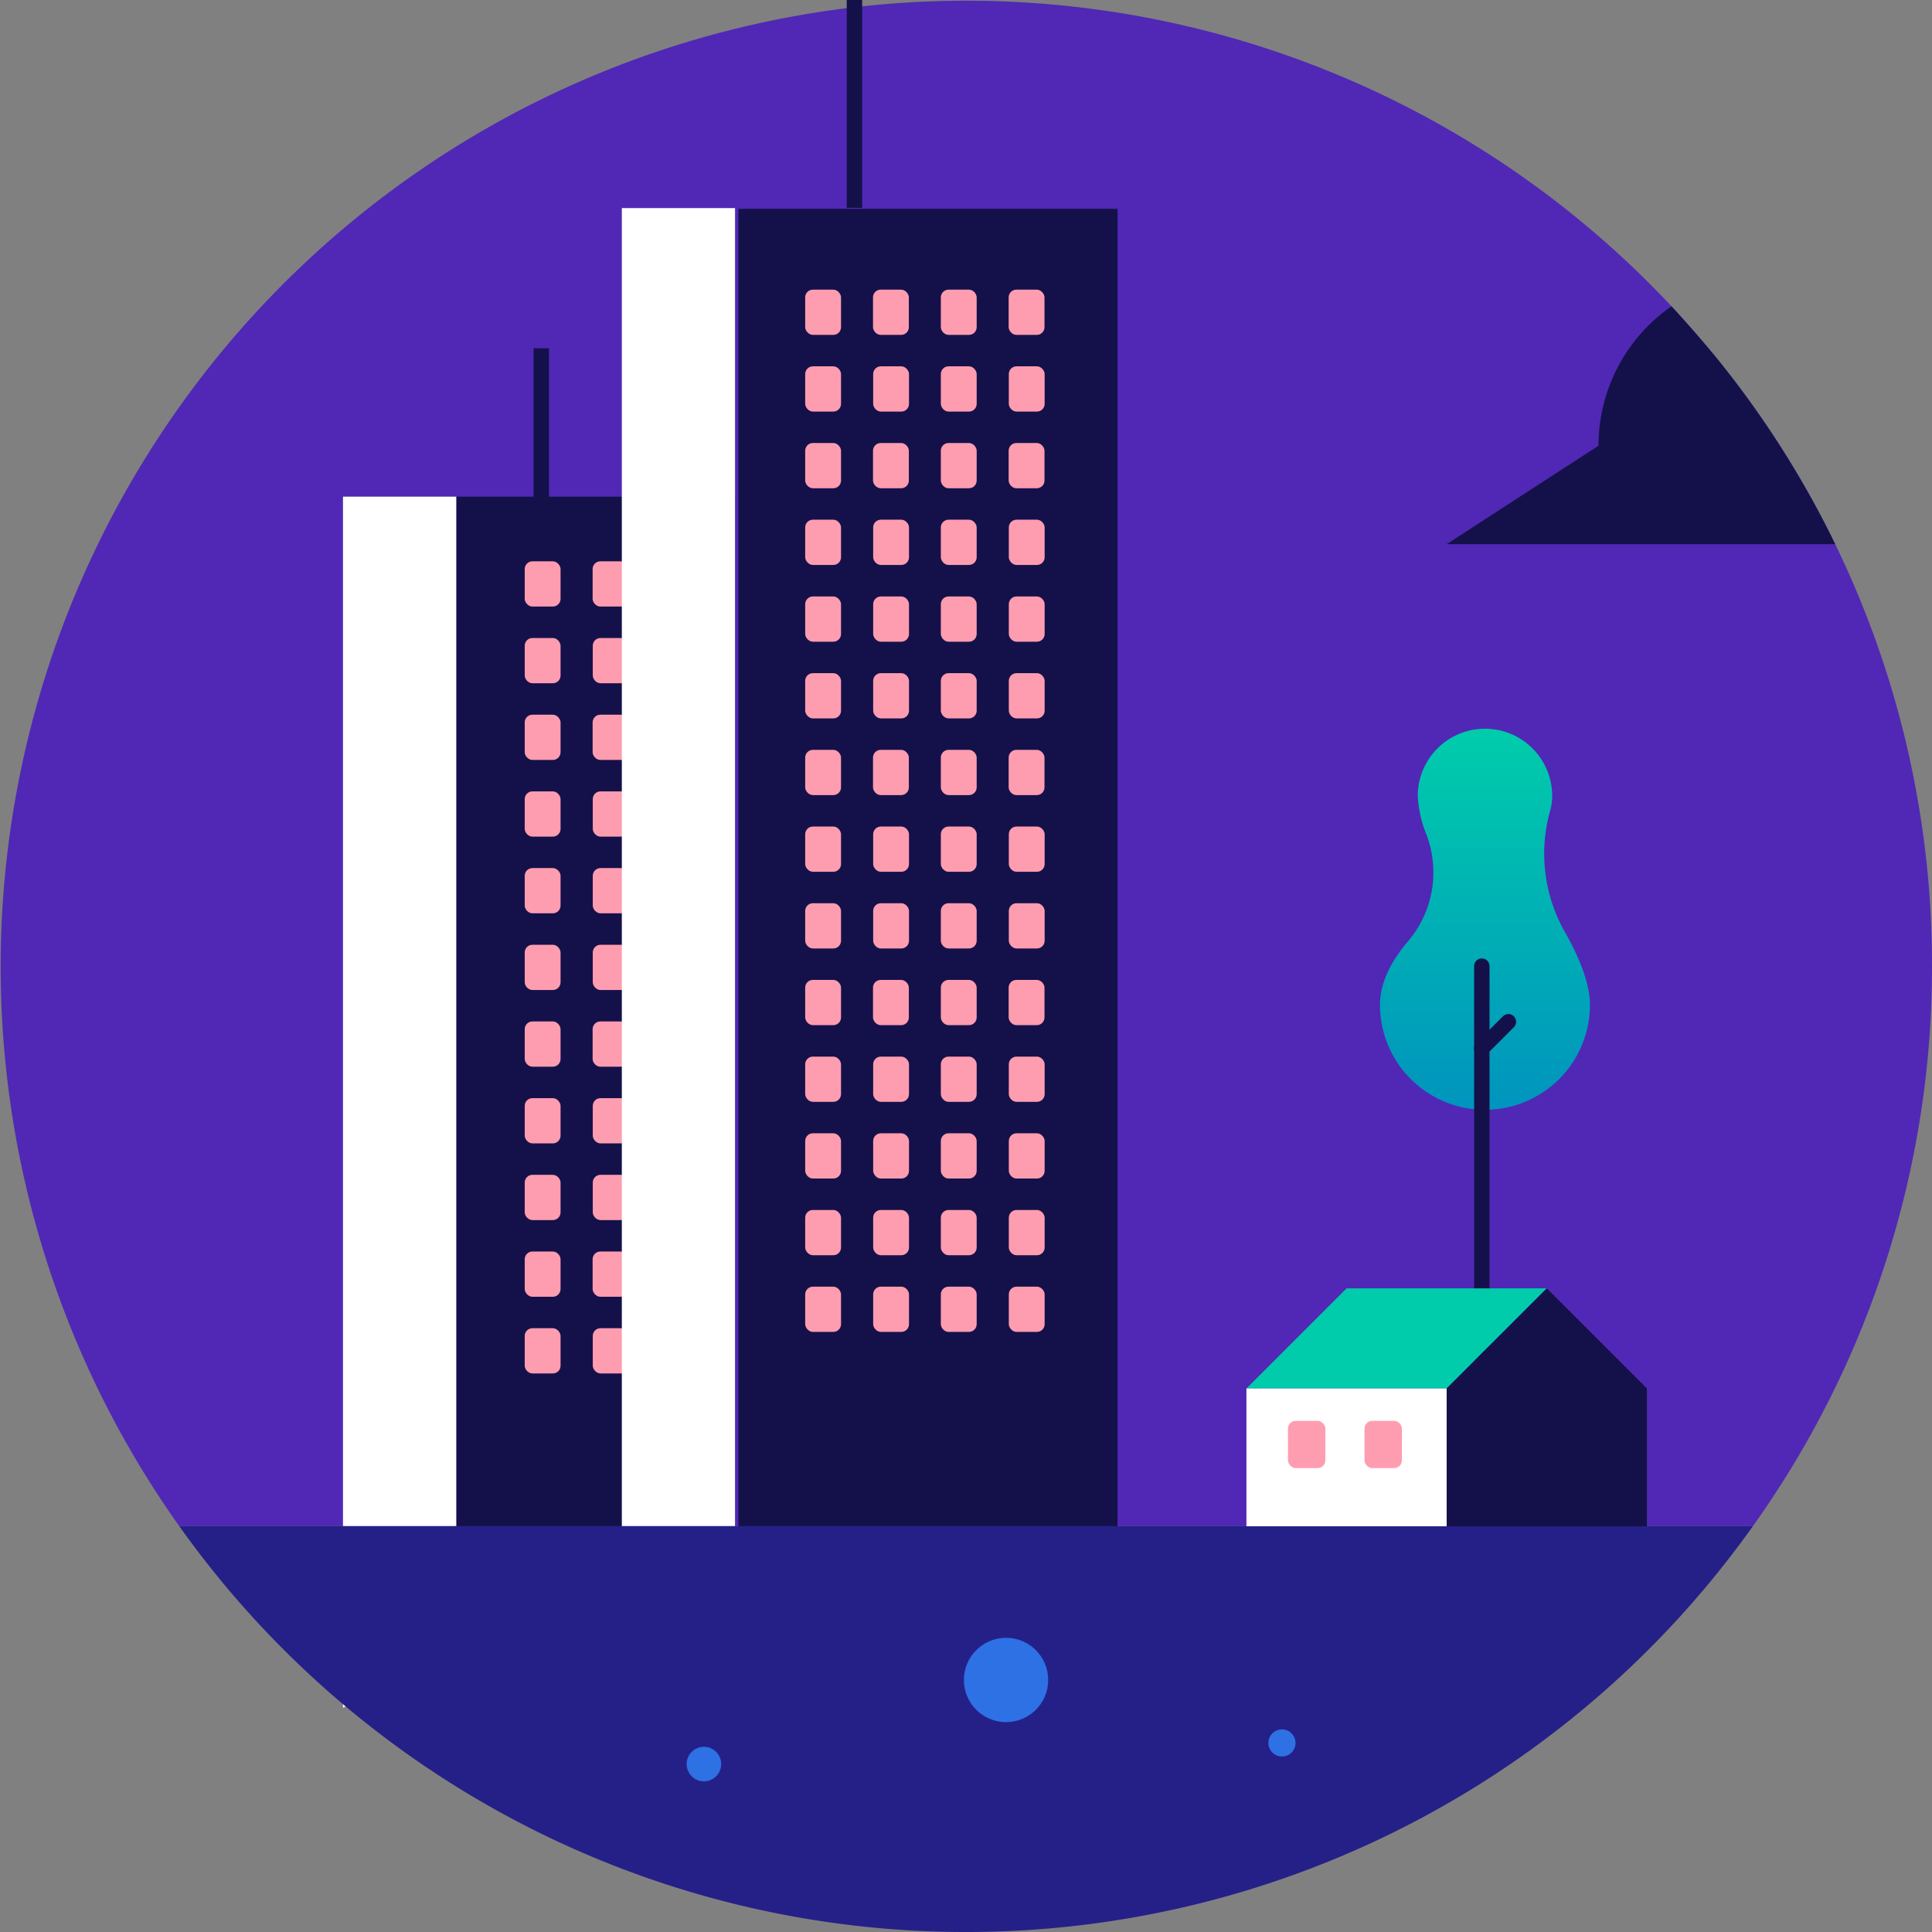 <svg xmlns="http://www.w3.org/2000/svg" xmlns:xlink="http://www.w3.org/1999/xlink" viewBox="0 0 250.67 250.67"><rect x="0" y="0" width="250.67" height="250.67" fill="#808080" stroke="none"/><defs><style>.cls-1{fill:#5028b5;}.cls-2{fill:url(#Dégradé_sans_nom_31);}.cls-3,.cls-5{fill:none;stroke:#14114a;stroke-width:2px;}.cls-3{stroke-linecap:round;stroke-linejoin:round;}.cls-4{fill:#14114a;}.cls-5{stroke-miterlimit:10;}.cls-6{fill:#fff;}.cls-7{fill:#ff9db0;}.cls-8{fill:#252088;}.cls-9{fill:#2d71e5;}.cls-10{fill:#00ccab;}</style><linearGradient id="Dégradé_sans_nom_31" x1="192.67" y1="144.01" x2="192.67" y2="94.6" gradientUnits="userSpaceOnUse"><stop offset="0" stop-color="#0094be"/><stop offset="1" stop-color="#00ccab"/></linearGradient></defs><title>Fichier 4</title><g id="Calque_2" data-name="Calque 2"><g id="Calque_1-2" data-name="Calque 1"><path class="cls-1" d="M250.67,125.33A124.8,124.8,0,0,1,227.44,198H23.25A125.32,125.32,0,0,1,216.87,39.74q3,3.25,5.86,6.72a124.86,124.86,0,0,1,27.94,78.87Z"/><path class="cls-2" d="M203.15,121.12a20.58,20.58,0,0,1-2.05-15.85,6.86,6.86,0,0,0,.29-2,8.72,8.72,0,1,0-17.44,0,15.33,15.33,0,0,0,1.12,5,13.79,13.79,0,0,1-2.35,13.82c-2,2.33-3.67,5.21-3.67,8.28a13.62,13.62,0,0,0,27.24,0C206.29,127.6,204.9,124.24,203.15,121.12Z"/><line class="cls-3" x1="192.26" y1="136.02" x2="192.26" y2="125.35"/><polyline class="cls-3" points="192.26 193.67 192.26 136.02 195.71 132.57"/><path class="cls-4" d="M238.11,70.6H187.7l19.7-12.77a22,22,0,0,1,9.47-18.09q3,3.25,5.86,6.72A125.61,125.61,0,0,1,238.11,70.6Z"/><line class="cls-5" x1="110.86" y1="26.97" x2="110.86"/><path class="cls-4" d="M145,27.09V205.68h0l-.39.4a16,16,0,0,0-1.76,2.28h-7a1.57,1.57,0,0,0-1.58,1.58v9.83c-10.67-6-20.92-15.78-38.47-16.6V27.09Z"/><path class="cls-6" d="M59.21,64.44V214c-3.72,2-7.42,4-11.19,5.89l-1.14.57c-.79.38-1.58.75-2.38,1.11h0V64.44Z"/><path class="cls-4" d="M95.37,64.44V203.16c-.66,0-1.34,0-2,0a50,50,0,0,0-12.69,1.67c-7.59,2-14.56,5.5-21.45,9.17V64.44Z"/><rect class="cls-7" x="68.08" y="72.83" width="4.65" height="5.87" rx="1" ry="1"/><rect class="cls-7" x="76.89" y="72.83" width="4.65" height="5.87" rx="1" ry="1"/><rect class="cls-7" x="68.08" y="82.78" width="4.65" height="5.87" rx="1" ry="1"/><rect class="cls-7" x="76.91" y="82.78" width="4.65" height="5.87" rx="1" ry="1"/><rect class="cls-7" x="68.08" y="92.73" width="4.65" height="5.87" rx="1" ry="1"/><rect class="cls-7" x="76.89" y="92.73" width="4.65" height="5.87" rx="1" ry="1"/><rect class="cls-7" x="68.08" y="102.68" width="4.65" height="5.87" rx="1" ry="1"/><rect class="cls-7" x="76.91" y="102.68" width="4.65" height="5.87" rx="1" ry="1"/><rect class="cls-7" x="68.08" y="112.63" width="4.65" height="5.87" rx="1" ry="1"/><rect class="cls-7" x="76.91" y="112.63" width="4.65" height="5.87" rx="1" ry="1"/><rect class="cls-7" x="68.08" y="122.58" width="4.65" height="5.87" rx="1" ry="1"/><rect class="cls-7" x="76.91" y="122.58" width="4.65" height="5.87" rx="1" ry="1"/><rect class="cls-7" x="68.08" y="132.53" width="4.65" height="5.87" rx="1" ry="1"/><rect class="cls-7" x="76.89" y="132.53" width="4.65" height="5.87" rx="1" ry="1"/><rect class="cls-7" x="68.08" y="142.48" width="4.65" height="5.87" rx="1" ry="1"/><rect class="cls-7" x="76.91" y="142.48" width="4.65" height="5.87" rx="1" ry="1"/><rect class="cls-7" x="68.08" y="152.43" width="4.65" height="5.87" rx="1" ry="1"/><rect class="cls-7" x="76.91" y="152.43" width="4.65" height="5.87" rx="1" ry="1"/><rect class="cls-7" x="68.08" y="162.38" width="4.65" height="5.87" rx="1" ry="1"/><rect class="cls-7" x="76.89" y="162.38" width="4.65" height="5.87" rx="1" ry="1"/><rect class="cls-7" x="68.08" y="172.33" width="4.65" height="5.87" rx="1" ry="1"/><rect class="cls-7" x="76.91" y="172.33" width="4.65" height="5.87" rx="1" ry="1"/><path class="cls-6" d="M95.37,27v176.2c-.66,0-1.34,0-2,0a50,50,0,0,0-12.69,1.67V27Z"/><rect class="cls-7" x="104.47" y="37.58" width="4.65" height="5.87" rx="1" ry="1"/><rect class="cls-7" x="113.27" y="37.58" width="4.65" height="5.87" rx="1" ry="1"/><rect class="cls-7" x="104.47" y="47.53" width="4.65" height="5.87" rx="1" ry="1"/><rect class="cls-7" x="113.29" y="47.53" width="4.65" height="5.87" rx="1" ry="1"/><rect class="cls-7" x="122.07" y="37.58" width="4.65" height="5.87" rx="1" ry="1"/><rect class="cls-7" x="130.87" y="37.58" width="4.65" height="5.87" rx="1" ry="1"/><rect class="cls-7" x="122.07" y="47.53" width="4.65" height="5.87" rx="1" ry="1"/><rect class="cls-7" x="130.89" y="47.53" width="4.65" height="5.87" rx="1" ry="1"/><rect class="cls-7" x="104.47" y="57.48" width="4.65" height="5.87" rx="1" ry="1"/><rect class="cls-7" x="113.27" y="57.48" width="4.65" height="5.87" rx="1" ry="1"/><rect class="cls-7" x="104.47" y="67.43" width="4.65" height="5.87" rx="1" ry="1"/><rect class="cls-7" x="113.29" y="67.43" width="4.65" height="5.87" rx="1" ry="1"/><rect class="cls-7" x="122.07" y="57.48" width="4.65" height="5.87" rx="1" ry="1"/><rect class="cls-7" x="130.87" y="57.48" width="4.65" height="5.87" rx="1" ry="1"/><rect class="cls-7" x="122.07" y="67.43" width="4.65" height="5.87" rx="1" ry="1"/><rect class="cls-7" x="130.89" y="67.43" width="4.65" height="5.87" rx="1" ry="1"/><rect class="cls-7" x="104.47" y="77.39" width="4.65" height="5.87" rx="1" ry="1"/><rect class="cls-7" x="113.29" y="77.39" width="4.65" height="5.87" rx="1" ry="1"/><rect class="cls-7" x="122.07" y="77.39" width="4.65" height="5.87" rx="1" ry="1"/><rect class="cls-7" x="130.89" y="77.39" width="4.65" height="5.87" rx="1" ry="1"/><rect class="cls-7" x="104.47" y="87.34" width="4.65" height="5.87" rx="1" ry="1"/><rect class="cls-7" x="113.29" y="87.34" width="4.65" height="5.87" rx="1" ry="1"/><rect class="cls-7" x="122.07" y="87.34" width="4.65" height="5.87" rx="1" ry="1"/><rect class="cls-7" x="130.89" y="87.34" width="4.65" height="5.87" rx="1" ry="1"/><rect class="cls-7" x="104.47" y="97.29" width="4.65" height="5.87" rx="1" ry="1"/><rect class="cls-7" x="113.27" y="97.29" width="4.65" height="5.87" rx="1" ry="1"/><rect class="cls-7" x="104.47" y="107.24" width="4.65" height="5.87" rx="1" ry="1"/><rect class="cls-7" x="113.29" y="107.24" width="4.65" height="5.87" rx="1" ry="1"/><rect class="cls-7" x="122.07" y="97.29" width="4.65" height="5.87" rx="1" ry="1"/><rect class="cls-7" x="130.87" y="97.29" width="4.65" height="5.87" rx="1" ry="1"/><rect class="cls-7" x="122.07" y="107.24" width="4.65" height="5.87" rx="1" ry="1"/><rect class="cls-7" x="130.89" y="107.24" width="4.65" height="5.87" rx="1" ry="1"/><rect class="cls-7" x="104.47" y="117.19" width="4.65" height="5.87" rx="1" ry="1"/><rect class="cls-7" x="113.29" y="117.19" width="4.65" height="5.87" rx="1" ry="1"/><rect class="cls-7" x="122.07" y="117.19" width="4.65" height="5.87" rx="1" ry="1"/><rect class="cls-7" x="130.89" y="117.19" width="4.65" height="5.87" rx="1" ry="1"/><rect class="cls-7" x="104.47" y="127.14" width="4.65" height="5.87" rx="1" ry="1"/><rect class="cls-7" x="113.27" y="127.14" width="4.65" height="5.87" rx="1" ry="1"/><rect class="cls-7" x="104.47" y="137.09" width="4.65" height="5.87" rx="1" ry="1"/><rect class="cls-7" x="113.29" y="137.09" width="4.65" height="5.87" rx="1" ry="1"/><rect class="cls-7" x="122.07" y="127.14" width="4.65" height="5.87" rx="1" ry="1"/><rect class="cls-7" x="130.87" y="127.14" width="4.65" height="5.87" rx="1" ry="1"/><rect class="cls-7" x="122.07" y="137.09" width="4.65" height="5.87" rx="1" ry="1"/><rect class="cls-7" x="130.89" y="137.09" width="4.65" height="5.87" rx="1" ry="1"/><rect class="cls-7" x="104.47" y="166.94" width="4.65" height="5.87" rx="1" ry="1"/><rect class="cls-7" x="113.29" y="166.94" width="4.65" height="5.87" rx="1" ry="1"/><rect class="cls-7" x="122.07" y="166.94" width="4.65" height="5.87" rx="1" ry="1"/><rect class="cls-7" x="130.89" y="166.94" width="4.65" height="5.87" rx="1" ry="1"/><rect class="cls-7" x="104.47" y="147.04" width="4.65" height="5.87" rx="1" ry="1"/><rect class="cls-7" x="113.29" y="147.04" width="4.65" height="5.87" rx="1" ry="1"/><rect class="cls-7" x="122.07" y="147.04" width="4.65" height="5.87" rx="1" ry="1"/><rect class="cls-7" x="130.89" y="147.04" width="4.65" height="5.87" rx="1" ry="1"/><rect class="cls-7" x="104.47" y="156.99" width="4.65" height="5.87" rx="1" ry="1"/><rect class="cls-7" x="113.29" y="156.99" width="4.65" height="5.87" rx="1" ry="1"/><rect class="cls-7" x="122.07" y="156.99" width="4.65" height="5.87" rx="1" ry="1"/><rect class="cls-7" x="130.89" y="156.99" width="4.65" height="5.87" rx="1" ry="1"/><line class="cls-5" x1="70.23" y1="67.24" x2="70.23" y2="45.18"/><path class="cls-8" d="M125.33,250.67A125.19,125.19,0,0,0,227.44,198H23.25A125.15,125.15,0,0,0,125.33,250.67Z"/><circle class="cls-9" cx="130.53" cy="217.97" r="5.47"/><circle class="cls-9" cx="91.33" cy="228.88" r="2.24"/><circle class="cls-9" cx="166.33" cy="226.14" r="1.76"/><polygon class="cls-10" points="174.71 167.16 200.69 167.16 187.7 180.15 161.72 180.15 174.71 167.16"/><rect class="cls-6" x="161.72" y="180.15" width="25.98" height="17.88" transform="translate(349.42 378.18) rotate(-180)"/><polygon class="cls-4" points="187.7 198.03 213.68 198.03 213.68 180.15 200.69 167.16 187.7 180.15 187.7 198.03 187.7 198.03"/><rect class="cls-7" x="177.04" y="184.35" width="4.85" height="6.13" rx="1" ry="1" transform="translate(358.93 374.83) rotate(-180)"/><rect class="cls-7" x="167.11" y="184.35" width="4.85" height="6.13" rx="1" ry="1" transform="translate(339.07 374.83) rotate(-180)"/></g></g></svg>